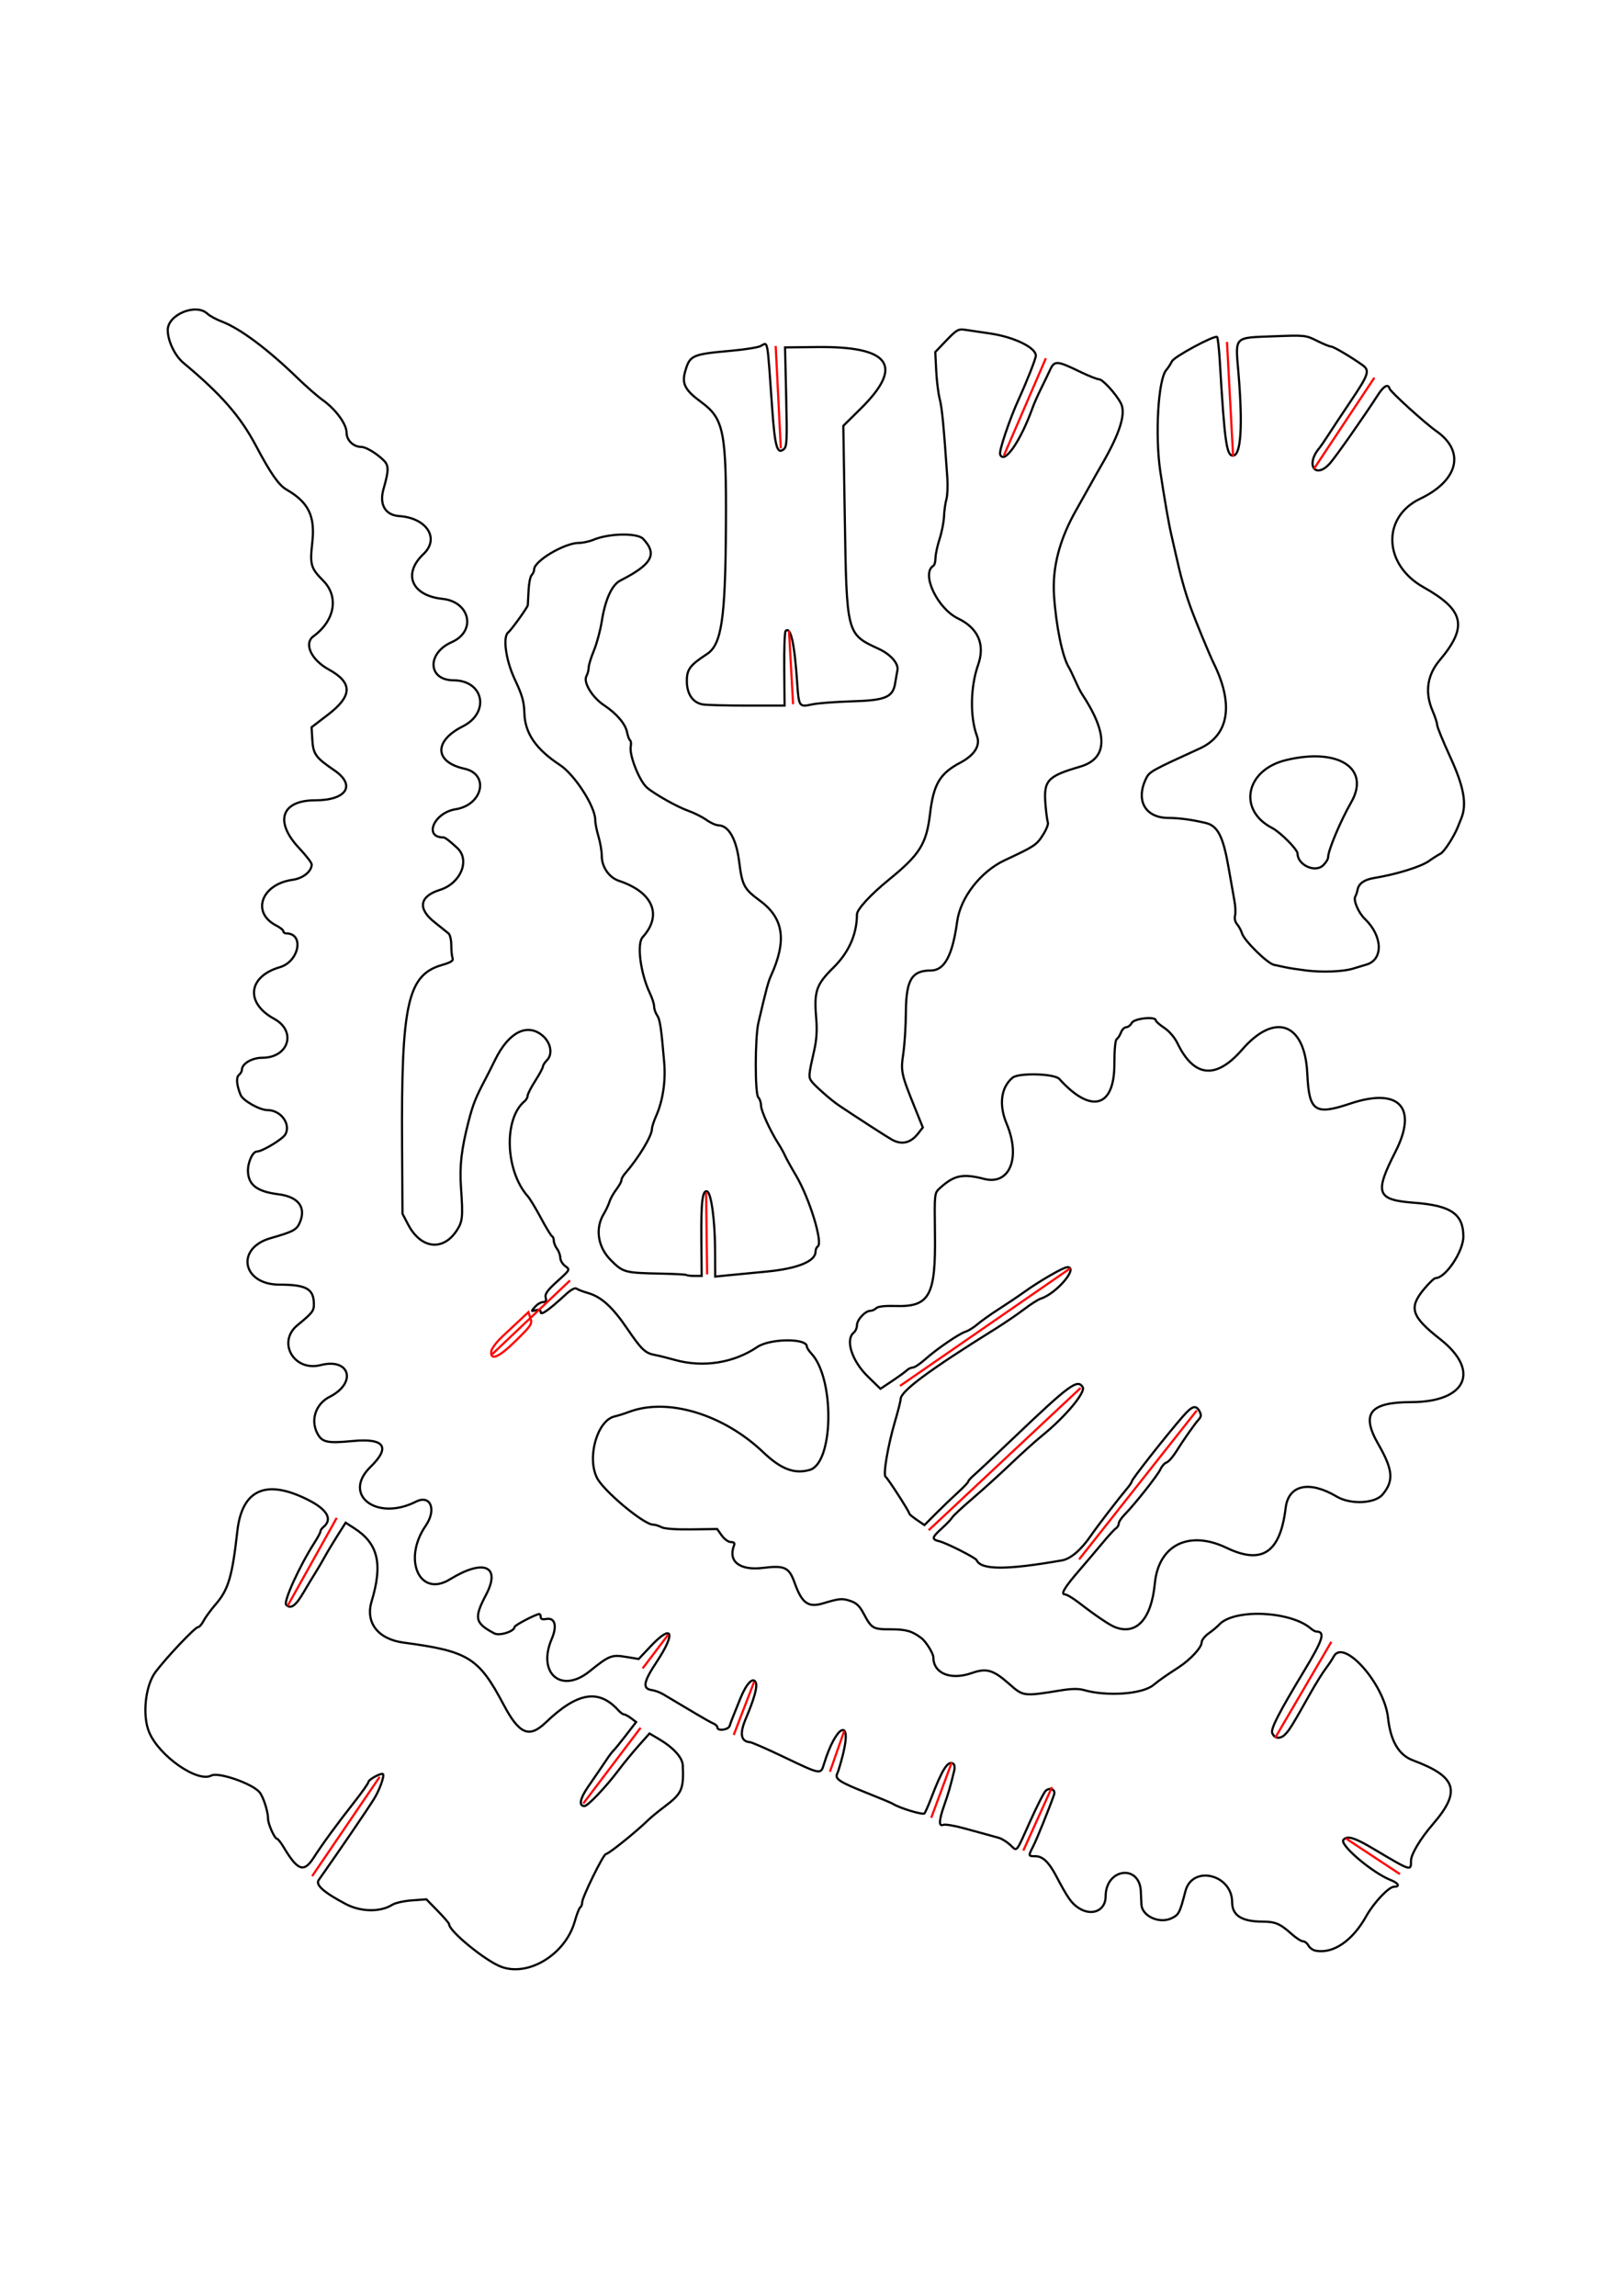 <?xml version="1.0" encoding="UTF-8" standalone="no"?>
<!-- Created with Inkscape (http://www.inkscape.org/) -->

<svg
   xmlns:dc="http://purl.org/dc/elements/1.1/"
   xmlns:cc="http://creativecommons.org/ns#"
   xmlns:rdf="http://www.w3.org/1999/02/22-rdf-syntax-ns#"
   xmlns:svg="http://www.w3.org/2000/svg"
   xmlns="http://www.w3.org/2000/svg"
   xmlns:sodipodi="http://sodipodi.sourceforge.net/DTD/sodipodi-0.dtd"
   xmlns:inkscape="http://www.inkscape.org/namespaces/inkscape"
   width="744.094"
   height="1052.362"
   id="svg2"
   version="1.1"
   inkscape:version="0.48.3.1 r9886"
   sodipodi:docname="Triceratops.svg">
  <defs
     id="defs4" />
  <sodipodi:namedview
     id="base"
     pagecolor="#ffffff"
     bordercolor="#666666"
     borderopacity="1.0"
     inkscape:pageopacity="0.0"
     inkscape:pageshadow="2"
     inkscape:zoom="0.53285814"
     inkscape:cx="284.82338"
     inkscape:cy="551.59024"
     inkscape:document-units="px"
     inkscape:current-layer="layer1"
     showgrid="false"
     inkscape:window-width="1280"
     inkscape:window-height="973"
     inkscape:window-x="0"
     inkscape:window-y="0"
     inkscape:window-maximized="1" />
  <g
     inkscape:label="Layer 1"
     inkscape:groupmode="layer"
     id="layer1">
    <path
       style="fill:none;stroke:#000000"
       d="m 229.782,901.535 c -7.221,-2.688 -23.882,-16.307 -23.882,-19.522 0,-0.416 -2.343,-3.149 -5.207,-6.074 l -5.207,-5.317 -6.604,0.473 c -3.632,0.26 -7.702,1.171 -9.043,2.025 -5.386,3.427 -14.416,3.296 -21.253,-0.31 -10.103,-5.329 -14.041,-8.806 -12.48,-11.02 9.453,-13.411 22.303,-32.252 25.435,-37.293 2.439,-3.926 4.808,-10.52 4.051,-11.276 -0.733,-0.733 -6.693,2.514 -6.693,3.645 0,0.524 -2.812,4.533 -6.25,8.908 -8.157,10.381 -14.7,19.329 -18.88,25.82 -4.473,6.945 -7.28,5.931 -13.794,-4.982 -1.231,-2.062 -2.569,-3.75 -2.972,-3.75 -1.086,0 -4.104,-6.741 -4.104,-9.168 0,-3.328 -2.197,-10.159 -3.92,-12.184 -3.39,-3.987 -18.905,-9.347 -22.103,-7.635 -6.251,3.346 -23.726,-8.779 -28.438,-19.731 -3.298,-7.666 -1.835,-21.562 2.93,-27.826 5.288,-6.952 18.091,-20.455 19.394,-20.455 0.597,0 1.766,-1.315 2.597,-2.923 0.831,-1.607 3.356,-5.054 5.611,-7.659 5.734,-6.625 7.524,-12.702 9.843,-33.418 2.145,-19.169 13.223,-24.065 32.457,-14.345 8.8,4.447 11.303,8.882 7.019,12.437 -0.764,0.634 -1.389,1.557 -1.389,2.05 0,0.494 -1.223,2.801 -2.718,5.128 -6.838,10.643 -14.337,27.104 -12.969,28.471 2.1,2.1 4.337,0.525 7.892,-5.555 1.812,-3.099 4.297,-7.221 5.521,-9.16 1.224,-1.939 3.136,-5.195 4.249,-7.234 1.113,-2.04 3.725,-6.401 5.806,-9.691 l 3.783,-5.983 4.002,2.573 c 10.91,7.014 13.102,16.29 7.911,33.482 -2.946,9.757 2.943,17.348 14.669,18.91 29.737,3.961 34.425,6.868 45.831,28.417 7.192,13.588 11.699,15.508 19.302,8.227 14.575,-13.958 24.299,-15.583 33.357,-5.575 0.92,1.016 2.081,1.848 2.579,1.848 0.499,0 1.948,0.785 3.219,1.744 l 2.312,1.744 -4.624,6.006 c -2.543,3.303 -5.106,6.456 -5.694,7.006 -0.588,0.55 -1.938,2.305 -3,3.899 -2.115,3.177 -3.058,4.56 -8.8,12.909 -3.645,5.299 -4.258,8.692 -1.571,8.692 1.505,0 9.748,-8.638 15.331,-16.066 2.486,-3.307 6.763,-8.529 9.504,-11.604 l 4.984,-5.591 4.311,2.545 c 6.689,3.949 10.79,8.474 10.951,12.085 0.486,10.895 -0.398,12.906 -8.274,18.824 -2.913,2.189 -6.288,4.953 -7.499,6.143 -5.472,5.375 -18.266,15.664 -19.477,15.664 -1.149,0 -10.889,19.833 -10.889,22.172 0,0.941 -0.387,1.95 -0.861,2.242 -0.473,0.293 -1.609,3.198 -2.523,6.458 -4.222,15.045 -21.152,25.486 -33.734,20.802 z"
       id="path2999" />
    <path
       style="fill:none;stroke:#000000"
       d="m 603.147,894.164 c -1.239,-0.243 -2.717,-1.311 -3.285,-2.373 -0.568,-1.062 -1.691,-1.93 -2.495,-1.93 -0.804,0 -3.151,-1.51 -5.215,-3.356 -5.322,-4.759 -7.415,-5.641 -13.437,-5.666 -9.432,-0.039 -13.816,-2.85 -13.816,-8.858 0,-12.852 -18.264,-17.219 -21.412,-5.12 -2.625,10.087 -3.008,10.83 -6.415,12.455 -5.526,2.635 -13.449,-0.984 -13.774,-6.293 -0.056,-0.914 -0.169,-3.549 -0.25,-5.856 -0.454,-12.848 -16.148,-10.813 -16.148,2.093 0,6.542 -6.285,9.266 -12.342,5.351 -3.313,-2.141 -5,-4.538 -10.349,-14.704 -3.33,-6.328 -6.179,-9.046 -9.483,-9.046 -3.355,0 -3.361,-0.031 -0.907,-4.84 1.65,-3.234 7.589,-17.984 9.442,-23.448 0.748,-2.207 -1.811,-3.413 -3.778,-1.78 -0.766,0.636 -3.96,6.873 -7.099,13.862 -6.837,15.222 -5.907,14.114 -9.243,11.019 -1.507,-1.398 -3.865,-2.858 -5.24,-3.245 -1.375,-0.387 -3.85,-1.07 -5.5,-1.518 -1.65,-0.448 -6.462,-1.764 -10.694,-2.922 -4.232,-1.159 -8.394,-1.839 -9.25,-1.51 -2.17,0.833 -2.012,-2.003 0.512,-9.212 1.898,-5.421 2.703,-8.21 4.481,-15.538 0.378,-1.557 0.174,-2.92 -0.499,-3.336 -2.388,-1.476 -5.038,2.723 -10.079,15.969 -1.256,3.3 -2.638,6.402 -3.071,6.893 -0.694,0.788 -11.647,-2.548 -14.401,-4.386 -0.55,-0.367 -5.95,-2.632 -12,-5.032 -12.537,-4.975 -14.766,-6.426 -13.563,-8.828 0.454,-0.905 1.618,-4.796 2.589,-8.646 4.386,-17.405 -3.139,-13.818 -8.623,4.11 -1.555,5.082 -1.171,5.15 -18.903,-3.321 -7.425,-3.547 -14.202,-6.502 -15.061,-6.568 -4.208,-0.32 -4.849,-3.885 -1.929,-10.743 3.789,-8.898 5.377,-14.528 4.64,-16.448 -1.159,-3.019 -4.287,0.129 -7.141,7.186 -3.871,9.572 -4.259,10.566 -4.887,12.532 -0.601,1.879 -5.622,2.52 -5.622,0.718 0,-0.568 -0.787,-1.359 -1.75,-1.759 -0.963,-0.4 -4.378,-2.298 -7.589,-4.218 -8.829,-5.279 -12.905,-7.704 -15.661,-9.318 -1.375,-0.805 -3.625,-1.624 -5,-1.819 -4.508,-0.639 -3.995,-3.653 2.213,-13.013 8.9,-13.419 7.179,-17.685 -2.843,-7.046 l -5.459,5.795 -5.745,-0.95 c -6.669,-1.103 -7.785,-0.664 -16.788,6.61 -12.971,10.48 -24.094,0.918 -17.319,-14.888 2.568,-5.991 1.462,-9.885 -2.589,-9.111 -1.649,0.315 -2.471,0.02 -2.471,-0.889 0,-0.749 -0.294,-1.361 -0.654,-1.361 -1.507,0 -11.346,5.13 -11.346,5.915 0,1.998 -6.896,4.21 -9.238,2.963 -8.986,-4.784 -9.461,-7.002 -3.802,-17.767 6.92,-13.163 -1.104,-16.567 -16.578,-7.033 -13.859,8.539 -21.811,-9.022 -11.121,-24.561 5.084,-7.39 2.243,-14.439 -4.452,-11.046 -18.029,9.134 -34.014,-3.076 -20.853,-15.928 9.338,-9.118 6.501,-13.252 -8.14,-11.862 -11.765,1.117 -14.101,0.602 -16.267,-3.589 -3.166,-6.123 -0.675,-13.459 5.658,-16.661 12.645,-6.393 9.353,-18.003 -4.125,-14.549 -12.208,3.129 -20.09,-10.537 -10.574,-18.335 6.776,-5.553 7.493,-6.465 7.493,-9.537 0,-7.065 -3.406,-9.01 -15.776,-9.01 -17.097,0 -20.262,-16.691 -4.042,-21.319 10.468,-2.987 11.972,-3.806 13.441,-7.321 2.879,-6.889 -0.8,-11.652 -9.877,-12.786 -9.765,-1.22 -13.786,-4.263 -13.965,-10.567 -0.114,-4.017 2.149,-9.005 4.09,-9.017 2.474,-0.014 11.92,-5.732 13.094,-7.925 2.533,-4.734 -2.152,-11.066 -8.188,-11.066 -3.603,0 -11.262,-4.308 -12.364,-6.955 -1.82,-4.369 -2.141,-8.026 -0.801,-9.138 0.763,-0.634 1.388,-1.693 1.388,-2.355 0,-2.834 4.584,-5.552 9.364,-5.552 12.112,0 15.827,-12.183 5.439,-17.837 -13.366,-7.274 -12.033,-19.424 2.597,-23.677 8.836,-2.569 11.292,-15.486 2.945,-15.486 -0.74,0 -1.345,-0.438 -1.345,-0.974 0,-0.536 -1.462,-1.722 -3.25,-2.635 -11.542,-5.899 -6.853,-18.971 7.519,-20.962 4.774,-0.662 8.731,-3.855 8.731,-7.048 0,-0.743 -2.587,-4.1 -5.75,-7.461 -11.451,-12.169 -8.218,-21.919 7.267,-21.919 14.505,0 18.921,-6.903 8.818,-13.784 -8.527,-5.806 -9.658,-7.383 -10.053,-14.004 l -0.34,-5.713 7.479,-5.723 c 11.352,-8.687 11.445,-14.693 0.321,-20.799 -7.997,-4.389 -11.437,-11.899 -6.95,-15.172 9.804,-7.15 11.765,-18.096 4.551,-25.413 -5.814,-5.898 -6.213,-7.291 -5.062,-17.698 1.333,-12.05 -1.736,-18.301 -11.85,-24.141 -3.544,-2.046 -7.266,-7.387 -13.976,-20.055 -7.195,-13.584 -15.966,-23.604 -33.32,-38.067 -3.884,-3.237 -7.135,-10.076 -7.135,-15.01 0,-7.042 12.888,-12.401 18.114,-7.532 1.117,1.04 4.136,2.688 6.708,3.662 8.344,3.158 20.903,12.533 34.755,25.946 3.976,3.85 9.127,8.35 11.446,10 6.028,4.288 10.977,11.063 10.977,15.029 0,3.428 3.152,6.467 6.715,6.475 2.079,0.004 6.776,2.788 10.13,6.003 2.567,2.461 2.579,4.546 0.074,13.327 -2.022,7.088 0.8,11.946 7.187,12.374 12.666,0.848 18.698,10.265 11.144,17.395 -9.66,9.118 -5.432,19.073 8.728,20.553 12.65,1.322 15.57,14.83 4.281,19.806 -11.602,5.114 -11.06,17.483 0.768,17.523 13.865,0.047 16.818,14.792 4.229,21.122 -13.401,6.739 -13.009,16.372 0.789,19.403 11.507,2.527 8.418,16.609 -4.078,18.584 -9.882,1.562 -14.801,12.906 -5.597,12.906 0.795,0 2.578,1.357 6.355,4.836 6.031,5.554 1.598,16.252 -7.969,19.231 -9.338,2.908 -10.3,8.562 -2.507,14.746 2.888,2.291 5.812,4.639 6.5,5.216 0.688,0.577 1.25,3.02 1.25,5.429 0,2.408 0.264,5.067 0.587,5.907 0.445,1.16 -0.721,1.909 -4.835,3.105 -15.797,4.592 -18.712,17.723 -18.32,82.53 l 0.191,31.5 2.619,5 c 5.777,11.032 15.885,12.311 22.176,2.806 2.781,-4.203 2.983,-6.175 2.028,-19.806 -0.695,-9.926 0.198,-17.671 3.52,-30.5 2.014,-7.781 3.223,-10.793 7.822,-19.5 0.872,-1.65 2.826,-5.529 4.344,-8.62 6.048,-12.32 14.256,-16.737 21.225,-11.422 4.218,3.217 5.391,8.796 2.465,11.722 -1.001,1.001 -1.82,2.292 -1.82,2.868 0,0.576 -1.575,3.51 -3.5,6.519 -1.925,3.009 -3.5,6.083 -3.5,6.83 0,0.747 -0.631,1.881 -1.401,2.521 -9.679,8.033 -8.874,31.909 1.469,43.582 0.975,1.1 3.697,5.6 6.049,10 2.352,4.4 4.638,8.15 5.08,8.333 0.442,0.183 0.804,1.11 0.804,2.059 0,0.949 0.661,2.599 1.468,3.667 0.807,1.068 1.482,2.928 1.5,4.134 0.018,1.206 1.044,2.925 2.282,3.819 2.25,1.625 2.25,1.625 -3.643,6.956 -4.579,4.142 -5.77,5.799 -5.344,7.431 0.404,1.544 0.085,2.101 -1.202,2.101 -0.963,0 -2.609,0.971 -3.656,2.157 -1.889,2.139 -1.886,2.152 0.345,1.594 1.579,-0.395 2.25,-0.119 2.25,0.927 0,1.586 3.939,-1.217 11.386,-8.103 2.407,-2.226 4.31,-3.276 5,-2.759 0.613,0.459 2.964,1.362 5.224,2.008 6.163,1.759 11.216,6.337 18.023,16.325 6.637,9.739 8.283,11.29 12.867,12.122 1.65,0.299 5.684,1.3 8.964,2.224 12.907,3.635 26.995,1.434 37.816,-5.91 5.791,-3.93 22.72,-4.109 22.72,-0.241 0,0.565 0.926,2.013 2.058,3.218 10.818,11.515 10.245,50.316 -0.787,53.38 -7.054,1.959 -13.106,-0.352 -21.271,-8.123 -18.354,-17.468 -43.87,-25.133 -61.532,-18.483 -2.182,0.822 -5.121,1.745 -6.531,2.051 -7.936,1.726 -12.852,18.608 -8.185,28.113 2.928,5.964 21.514,21.5 25.72,21.5 0.913,0 2.643,0.526 3.844,1.17 1.367,0.732 6.555,1.109 13.872,1.008 l 11.688,-0.162 2.13,2.992 c 1.173,1.648 3.046,2.992 4.169,2.992 1.462,0 1.864,0.455 1.422,1.607 -2.801,7.3 2.653,11.515 13.245,10.235 10.053,-1.215 12.004,-0.301 14.547,6.82 3.36,9.406 6.229,11.477 13.065,9.431 7.525,-2.253 8.706,-2.36 12.432,-1.131 2.843,0.938 4.287,2.299 6.132,5.776 3.668,6.915 4.262,7.261 12.44,7.261 7.04,0 9.741,0.769 14.045,4 2.069,1.553 5.498,7.05 5.498,8.815 0,7.405 7.907,10.642 17.641,7.22 6.741,-2.369 9.762,-1.491 17.099,4.967 6.572,5.785 6.489,5.775 23.76,2.974 4.795,-0.777 8.103,-0.821 10.5,-0.14 10.623,3.021 26.697,1.891 31.805,-2.236 3.008,-2.43 5.795,-4.389 11.695,-8.218 5.342,-3.467 10.5,-9.053 10.5,-11.37 0,-1.032 1.462,-2.91 3.25,-4.172 1.788,-1.263 3.925,-3.041 4.75,-3.951 6.734,-7.429 32.703,-6.351 42.079,1.747 0.868,0.75 1.993,1.371 2.5,1.379 4.185,0.07 3.122,3.607 -5.257,17.485 -11.94,19.776 -15.699,27.074 -14.951,29.025 0.99,2.581 3.655,2.893 5.861,0.687 2.049,-2.049 3.202,-3.924 11.64,-18.935 2.405,-4.278 5.555,-9.345 7,-11.262 1.445,-1.916 3.091,-4.391 3.656,-5.5 4.43,-8.682 23.226,12.441 24.922,28.007 1.168,10.715 4.917,17.098 11.481,19.549 20.087,7.499 22.139,14.135 9.055,29.285 -5.676,6.573 -9.987,13.759 -9.987,16.649 0,4.939 0.296,5.033 -17.5,-5.553 -8.428,-5.014 -11.799,-6.001 -13.498,-3.955 -1.875,2.259 13.253,15.1 21.748,18.46 3.533,1.397 4.322,3.043 1.458,3.043 -2.394,0 -9.285,7.3 -12.743,13.5 -6.306,11.306 -15.221,17.374 -23.218,15.803 z"
       id="path2997" />
    <path
       style="fill:none;stroke:#ff0000"
       d="m 236.599,614.453 c 7.018,-6.906 7.466,-7.597 6.598,-10.2 l -0.931,-2.792 -3.433,3.216 c -1.888,1.769 -5.683,5.318 -8.433,7.887 -2.867,2.678 -5.081,5.658 -5.19,6.984 -0.359,4.364 3.556,2.612 11.389,-5.094 z"
       id="path2995" />
    <path
       style="fill:none;stroke:#000000"
       d="m 511.064,745.798 c -2.559,-1.026 -8.946,-5.358 -16.49,-11.187 -2.67,-2.062 -5.504,-3.75 -6.299,-3.75 -2.132,0 -0.232,-3.209 6.513,-11 3.095,-3.575 7.863,-9.2 10.596,-12.5 2.733,-3.3 5.542,-6.36 6.242,-6.8 0.7,-0.44 1.273,-1.418 1.273,-2.173 0,-0.755 1.249,-2.646 2.775,-4.2 4.699,-4.787 15.094,-17.946 16.344,-20.689 0.651,-1.43 1.904,-2.827 2.783,-3.106 0.879,-0.279 2.805,-2.425 4.279,-4.769 3.645,-5.795 8.601,-12.864 10.453,-14.91 1.194,-1.319 1.283,-2.139 0.411,-3.769 -1.657,-3.096 -3.365,-2.57 -7.667,2.361 -7.527,8.627 -23.364,28.766 -23.372,29.721 -0.003,0.366 -0.887,1.716 -1.964,3 -4.27,5.092 -13.864,17.581 -16.773,21.835 -4.496,6.574 -9.29,10.688 -13.268,11.385 -25.525,4.471 -37.153,4.439 -39.158,-0.11 -0.49,-1.111 -13.823,-7.856 -17.092,-8.648 -3.645,-0.882 -3.48,-1.735 1.147,-5.915 2.143,-1.936 4.281,-4.178 4.75,-4.982 0.469,-0.804 4.678,-4.726 9.353,-8.716 4.675,-3.99 12.564,-11.138 17.53,-15.884 4.967,-4.747 11.264,-10.43 13.993,-12.63 10.804,-8.709 20.43,-20.148 18.959,-22.529 -2.374,-3.842 -5.959,-1.21 -31.482,23.117 -8.525,8.125 -16.738,15.832 -18.25,17.125 -1.512,1.293 -2.75,2.665 -2.75,3.049 0,0.384 -2.117,2.619 -4.704,4.968 -2.587,2.349 -7.104,6.68 -10.037,9.624 l -5.333,5.354 -3.456,-2.354 c -1.901,-1.295 -3.459,-2.597 -3.463,-2.895 -0.012,-0.925 -9.917,-16.285 -10.89,-16.888 -1.241,-0.769 1.063,-14.338 4.302,-25.336 1.42,-4.821 2.581,-9.418 2.581,-10.217 0,-3.672 12.827,-13.185 43.847,-32.518 3.971,-2.475 9.706,-6.39 12.743,-8.701 3.038,-2.31 6.459,-4.498 7.603,-4.861 7.272,-2.308 17.566,-14.439 12.252,-14.439 -1.782,0 -12.575,6.221 -19.945,11.497 -2.75,1.968 -7.925,5.447 -11.5,7.73 -3.575,2.283 -7.933,5.377 -9.684,6.874 -1.751,1.497 -4.226,3.046 -5.5,3.442 -3.018,0.938 -13.174,7.883 -18.543,12.68 -2.325,2.077 -4.881,3.777 -5.679,3.777 -0.798,0 -2.046,0.581 -2.772,1.29 -0.727,0.71 -3.739,2.9 -6.694,4.868 l -5.372,3.578 -5.773,-5.618 c -7.309,-7.113 -10.441,-16.833 -6.482,-20.118 0.825,-0.685 1.5,-2.236 1.5,-3.448 0,-2.458 3.821,-6.552 6.114,-6.552 0.817,0 2.033,-0.548 2.703,-1.217 0.788,-0.788 3.899,-1.137 8.817,-0.991 15.654,0.467 18.481,-4.688 18.11,-33.03 -0.245,-18.738 -0.245,-18.738 2.255,-21.009 6.543,-5.945 10.457,-6.758 20.305,-4.221 11.69,3.012 16.869,-9.672 10.314,-25.262 -3.659,-8.702 -2.628,-16.715 2.718,-21.139 2.799,-2.316 19.191,-1.876 21.406,0.574 14.54,16.085 25.257,13.219 25.257,-6.752 0,-6.564 0.418,-11.094 1.062,-11.491 0.584,-0.361 1.473,-1.737 1.975,-3.059 0.502,-1.322 1.584,-2.403 2.403,-2.403 0.819,0 1.971,-0.9 2.56,-2 1.109,-2.072 11,-3.091 11,-1.133 0,0.477 1.745,2.022 3.879,3.434 2.328,1.541 4.76,4.388 6.084,7.122 7.565,15.628 17.679,16.594 29.621,2.83 15.01,-17.3 28.773,-12.25 29.863,10.956 0.82,17.451 3.4,19.256 19.713,13.79 22.401,-7.505 31.067,1.742 20.697,22.085 -9.75,19.127 -8.662,22.07 8.643,23.382 16.87,1.28 22.5,5.156 22.5,15.49 0,6.83 -8.178,19.043 -12.751,19.043 -0.584,0 -2.904,2.2 -5.156,4.889 -7.285,8.701 -6.035,12.663 7.287,23.111 18.521,14.525 12.033,28.794 -13.115,28.84 -19.244,0.035 -23.338,5.239 -15.222,19.353 6.718,11.682 7.146,16.767 1.936,22.992 -3.516,4.202 -14.69,4.722 -21.001,0.977 -12.643,-7.502 -22.157,-5.405 -23.442,5.168 -2.497,20.534 -10.78,26.133 -27.094,18.315 -17.239,-8.261 -31.208,-1.316 -32.895,16.355 -1.564,16.373 -8.502,23.897 -18.384,19.937 z"
       id="path2993" />
    <path
       style="fill:none;stroke:#000000"
       d="m 314.816,584.447 c -0.229,-0.228 -5.367,-0.512 -11.417,-0.632 -17.099,-0.339 -17.694,-0.498 -23.441,-6.276 -5.896,-5.927 -7.178,-14.438 -3.173,-21.06 1.037,-1.715 2.227,-4.243 2.644,-5.618 0.417,-1.375 1.818,-3.892 3.114,-5.594 1.296,-1.702 2.356,-3.614 2.356,-4.25 0,-0.636 0.683,-1.943 1.517,-2.906 6.408,-7.391 12.483,-17.439 12.483,-20.646 0,-0.894 0.852,-3.533 1.894,-5.865 3.076,-6.884 4.458,-15.965 3.729,-24.511 -1.367,-16.033 -1.93,-19.783 -3.258,-21.7 -0.751,-1.085 -1.365,-2.885 -1.363,-4 0.002,-1.115 -0.855,-3.827 -1.903,-6.027 -4.362,-9.153 -6.133,-22.744 -3.361,-25.792 9.17,-10.086 4.763,-20.596 -10.813,-25.791 -4.605,-1.536 -7.922,-6.334 -7.936,-11.479 -0.006,-2.166 -0.681,-6.147 -1.5,-8.847 -0.819,-2.7 -1.489,-6.129 -1.489,-7.62 0,-6.109 -9.385,-20.706 -16.192,-25.183 -11.04,-7.261 -16.015,-14.525 -16.298,-23.79 -0.163,-5.353 -0.966,-8.17 -4.421,-15.519 -4.087,-8.693 -5.58,-19.505 -2.966,-21.479 1.37,-1.034 8.88,-11.489 8.961,-12.473 0.046,-0.565 0.206,-3.64 0.356,-6.833 0.149,-3.193 0.787,-6.321 1.416,-6.95 0.629,-0.629 1.144,-1.802 1.144,-2.605 0,-3.878 13.953,-12.139 20.502,-12.139 1.789,0 4.858,-0.67 6.819,-1.49 7.005,-2.927 19.995,-3.154 22.61,-0.395 6.698,7.066 4.174,11.69 -10.464,19.163 -3.849,1.965 -6.89,8.679 -8.479,18.722 -0.653,4.125 -2.267,10.117 -3.588,13.316 -1.32,3.199 -2.401,6.716 -2.401,7.816 0,1.1 -0.479,2.894 -1.064,3.987 -1.497,2.797 2.717,9.724 8.071,13.267 5.788,3.83 9.824,8.553 10.577,12.375 0.353,1.794 0.981,3.47 1.395,3.726 0.414,0.256 0.548,1.536 0.298,2.844 -0.752,3.936 3.964,15.849 7.466,18.854 3.478,2.986 13.858,8.825 18.757,10.552 2.75,0.97 6.55,2.868 8.444,4.219 1.894,1.351 4.397,2.476 5.561,2.5 4.65,0.096 8.157,6.225 9.467,16.544 1.41,11.107 2.193,12.582 9.594,18.049 10.87,8.03 12.343,18.249 4.966,34.451 -1.226,2.692 -2.155,6.176 -5.733,21.5 -1.569,6.717 -1.606,32.591 -0.049,34.149 0.688,0.688 1.25,2.363 1.25,3.722 0,2.416 4.216,11.651 8.047,17.629 1.058,1.65 2.384,4.054 2.948,5.343 0.564,1.289 2.819,5.362 5.012,9.053 6.231,10.489 12.53,31.036 9.995,32.603 -0.551,0.341 -1.002,1.408 -1.002,2.372 0,4.429 -8.277,7.792 -22.5,9.143 -6.05,0.575 -13.812,1.322 -17.25,1.66 l -6.25,0.615 -0.061,-12.395 c -0.067,-13.581 -1.775,-26.007 -3.661,-26.636 -2.118,-0.706 -2.781,4.833 -2.631,21.991 l 0.147,16.75 -3.23,0 c -1.776,0 -3.417,-0.186 -3.647,-0.414 z"
       id="path2991" />
    <path
       style="fill:none;stroke:#000000"
       d="m 408.9,522.402 c -2.072,-1.143 -17.293,-10.979 -24.395,-15.764 -3.484,-2.348 -11.09,-9.061 -12.459,-10.997 -1.409,-1.992 -1.336,-2.823 1.241,-14.164 1.073,-4.721 1.372,-9.155 0.954,-14.108 -1.103,-13.049 -0.162,-15.901 7.872,-23.856 7.093,-7.023 10.726,-15.234 10.775,-24.354 0.012,-2.318 6.235,-9.091 14.6,-15.893 14.278,-11.609 17.266,-16.409 18.926,-30.405 1.59,-13.41 4.492,-18.306 13.751,-23.203 6.635,-3.509 9.375,-7.858 7.733,-12.276 -3.235,-8.707 -3.011,-22.564 0.527,-32.591 3.295,-9.339 0.058,-16.844 -9.179,-21.277 -9.52,-4.569 -17.06,-20.621 -11.345,-24.153 0.55,-0.34 1,-1.956 1,-3.591 0,-1.635 0.837,-5.546 1.86,-8.691 1.023,-3.145 1.941,-7.811 2.041,-10.367 0.1,-2.557 0.585,-6.059 1.079,-7.782 0.494,-1.723 0.691,-6.156 0.438,-9.851 -1.635,-23.862 -2.443,-32.242 -3.494,-36.218 -0.654,-2.475 -1.378,-8.325 -1.609,-13 l -0.421,-8.5 5.126,-5.351 c 4.521,-4.719 5.502,-5.294 8.303,-4.871 1.747,0.264 7.001,1.039 11.676,1.723 10.999,1.609 21.006,6.46 20.997,10.178 -0.003,1.347 -4.073,11.703 -7.789,19.821 -4.177,9.124 -9.175,23.92 -8.593,25.437 1.843,4.803 9.352,-5.961 14.862,-21.304 0.718,-1.998 2.425,-5.883 3.795,-8.633 1.369,-2.75 3.268,-6.684 4.22,-8.741 2.057,-4.449 3.133,-4.382 13.95,0.871 3.817,1.854 7.659,3.37 8.538,3.37 1.637,0 7.682,6.606 9.971,10.896 2.505,4.696 -0.365,13.867 -8.952,28.604 -1.282,2.2 -3.443,6.025 -4.803,8.5 -1.36,2.475 -4.389,7.875 -6.731,12 -7.638,13.452 -10.967,26.286 -10.13,39.047 0.916,13.954 3.838,28.177 6.771,32.953 0.507,0.825 1.815,3.525 2.907,6 1.092,2.475 2.434,5.175 2.981,6 12.321,18.575 12.076,29.83 -0.73,33.576 -15.086,4.413 -16.783,6.3 -15.828,17.59 0.31,3.666 0.798,7.277 1.085,8.023 0.286,0.746 -0.776,3.372 -2.36,5.834 -2.867,4.456 -3.754,5.038 -17.426,11.441 -11.028,5.164 -20.291,17.078 -21.796,28.036 -2.153,15.665 -5.824,22.5 -12.085,22.5 -8.746,0 -11.328,4.289 -11.434,19 -0.045,6.325 -0.578,14.875 -1.182,19 -1.222,8.338 -1.018,9.29 5.42,25.228 l 3.525,8.728 -2.173,2.772 c -3.43,4.377 -7.46,5.321 -12.007,2.813 z"
       id="path2989" />
    <g
       id="g3002"
       style="fill:none;stroke:#000000">
      <path
         id="path2987"
         d="m 598.9,444.861 c -3.575,-0.443 -7.85,-1.101 -9.5,-1.463 -1.65,-0.362 -4.05,-0.874 -5.334,-1.138 -2.972,-0.61 -13.638,-11.099 -14.642,-14.399 -0.419,-1.375 -1.439,-3.273 -2.268,-4.217 -0.88,-1.002 -1.267,-2.636 -0.93,-3.925 0.317,-1.214 0.192,-4.266 -0.279,-6.783 -0.471,-2.517 -1.626,-9.075 -2.566,-14.575 -2.544,-14.877 -5.017,-19.809 -10.595,-21.125 -6.497,-1.533 -11.927,-2.261 -17.272,-2.315 -10.655,-0.108 -15.03,-8.227 -9.909,-18.387 1.413,-2.803 2.878,-3.608 24.461,-13.45 13.423,-6.121 15.688,-20.223 6.298,-39.223 -1.968,-3.983 -8.556,-19.989 -10.701,-26 -2.536,-7.108 -4.374,-13.765 -6.765,-24.5 -0.49,-2.2 -1.362,-6.025 -1.938,-8.5 -1.115,-4.792 -3.217,-16.889 -4.985,-28.693 -2.488,-16.612 -0.987,-42.275 2.725,-46.564 0.836,-0.966 2.012,-2.766 2.612,-4 1.03,-2.115 19.278,-11.956 20.684,-11.154 0.329,0.188 0.889,5.194 1.243,11.126 2.217,37.073 3.084,43.285 6.036,43.285 3.676,0 4.566,-13.444 2.514,-37.962 -1.426,-17.031 -2.397,-16.033 16.311,-16.751 14.173,-0.544 14.582,-0.501 19.718,2.079 2.884,1.449 5.785,2.634 6.446,2.634 1.11,0 9.103,4.716 14.384,8.487 3.426,2.446 2.849,4.287 -5,15.954 -3.987,5.928 -8.657,12.977 -10.376,15.666 -1.719,2.689 -3.73,5.617 -4.469,6.507 -6.458,7.782 -1.623,14.384 5.006,6.834 2.791,-3.179 15.524,-21.346 22.089,-31.516 2.54,-3.934 4.591,-4.98 5.177,-2.639 0.349,1.396 16.298,15.873 21.495,19.511 13.27,9.289 10.064,22.588 -7.46,30.945 -17.683,8.433 -16.869,30.25 1.515,40.559 18.765,10.523 20.419,18.057 7.367,33.544 -5.693,6.756 -6.804,14.743 -3.21,23.096 1.165,2.707 2.117,5.649 2.117,6.537 0,0.888 2.7,7.493 6,14.677 6.251,13.608 7.686,21.527 5.081,28.04 -0.505,1.263 -1.19,2.972 -1.521,3.797 -1.921,4.784 -6.343,11.617 -8.081,12.488 -1.111,0.557 -3.462,2.047 -5.224,3.312 -3.684,2.645 -14.887,6.111 -25.284,7.823 -4.387,0.722 -6.919,2.512 -7.449,5.267 -0.224,1.165 -0.69,2.575 -1.036,3.133 -1.054,1.705 1.397,7.49 4.386,10.354 8.195,7.851 8.52,18.697 0.628,20.932 -1.65,0.467 -4.35,1.28 -6,1.806 -4.407,1.405 -14.084,1.803 -21.5,0.884 z"
         style="fill:none;stroke:#000000" />
      <path
         id="path2985"
         d="m 606.585,396.687 c 1.273,-1.196 2.315,-2.883 2.315,-3.75 10e-4,-3.111 5.736,-16.771 10.528,-25.076 9.035,-15.66 -5.826,-25.301 -29.931,-19.417 -18.433,4.499 -22.139,22.88 -6.268,31.088 3.812,1.971 11.67,9.891 11.67,11.762 0,5.19 7.981,8.873 11.686,5.393 z"
         style="fill:none;stroke:#000000" />
    </g>
    <path
       style="fill:none;stroke:#000000"
       d="m 322.227,322.901 c -4.615,-0.785 -7.328,-4.769 -7.328,-10.76 0,-5.327 1.421,-7.226 9.235,-12.337 6.7,-4.382 8.435,-16.07 8.672,-58.429 0.244,-43.578 -0.918,-49.426 -11.34,-57.078 -7.439,-5.462 -8.967,-8.414 -7.313,-14.122 2.135,-7.366 3.091,-7.789 21.246,-9.407 6.05,-0.539 12.012,-1.489 13.248,-2.112 3.558,-1.79 3.01,-4.697 5.37,28.477 1.257,17.673 2.282,21.3 5.307,18.79 1.464,-1.215 1.585,-3.821 1.116,-24.019 l -0.526,-22.656 14.742,-0.166 c 33.533,-0.378 39.866,8.556 19.987,28.195 l -8.012,7.916 0.663,41.084 c 0.885,54.846 0.738,54.274 15.684,61.209 5.404,2.508 9.077,6.735 8.468,9.746 -0.237,1.171 -0.699,3.798 -1.026,5.838 -1.059,6.598 -4.339,7.968 -20.186,8.429 -7.433,0.217 -15.573,0.855 -18.09,1.419 -5.748,1.288 -5.932,1.013 -6.672,-9.997 -1.212,-18.043 -2.991,-25.976 -5.306,-23.661 -0.422,0.422 -0.697,8.283 -0.613,17.47 l 0.154,16.703 -17.154,0.003 c -9.435,0.002 -18.582,-0.24 -20.326,-0.537 z"
       id="path3980" />
    <path
       style="fill:none;stroke:#ff0000;stroke-width:1px;stroke-linecap:butt;stroke-linejoin:miter;stroke-opacity:1"
       d="M 494.738,714.796 548.692,646.532"
       id="path2994"
       inkscape:connector-curvature="0" />
    <path
       style="fill:none;stroke:#ff0000;stroke-width:1px;stroke-linecap:butt;stroke-linejoin:miter;stroke-opacity:1"
       d="m 425.77,701.424 69.671,-65.214"
       id="path2996"
       inkscape:connector-curvature="0"
       sodipodi:nodetypes="cc" />
    <path
       style="fill:none;stroke:#ff0000;stroke-width:1px;stroke-linecap:butt;stroke-linejoin:miter;stroke-opacity:1"
       d="m 412.633,635.272 78.116,-53.954"
       id="path2998"
       inkscape:connector-curvature="0" />
    <path
       style="fill:none;stroke:#ff0000;stroke-width:1px;stroke-linecap:butt;stroke-linejoin:miter;stroke-opacity:1"
       d="m 641.822,859.065 -24.866,-16.421"
       id="path3000"
       inkscape:connector-curvature="0" />
    <path
       style="fill:none;stroke:#ff0000;stroke-width:1px;stroke-linecap:butt;stroke-linejoin:miter;stroke-opacity:1"
       d="m 610.388,752.564 -25.804,44.102"
       id="path3002"
       inkscape:connector-curvature="0" />
    <path
       style="fill:none;stroke:#ff0000;stroke-width:1px;stroke-linecap:butt;stroke-linejoin:miter;stroke-opacity:1"
       d="m 469.168,848.274 13.137,-29.088"
       id="path3004"
       inkscape:connector-curvature="0" />
    <path
       style="fill:none;stroke:#ff0000;stroke-width:1px;stroke-linecap:butt;stroke-linejoin:miter;stroke-opacity:1"
       d="m 426.943,833.261 9.383,-25.335 0,0 0,0"
       id="path3006"
       inkscape:connector-curvature="0" />
    <path
       style="fill:none;stroke:#ff0000;stroke-width:1px;stroke-linecap:butt;stroke-linejoin:miter;stroke-opacity:1"
       d="m 380.495,812.148 6.568,-18.767"
       id="path3008"
       inkscape:connector-curvature="0"
       sodipodi:nodetypes="cc" />
    <path
       style="fill:none;stroke:#ff0000;stroke-width:1px;stroke-linecap:butt;stroke-linejoin:miter;stroke-opacity:1"
       d="m 336.393,795.258 9.383,-24.397"
       id="path3010"
       inkscape:connector-curvature="0" />
    <path
       style="fill:none;stroke:#ff0000;stroke-width:1px;stroke-linecap:butt;stroke-linejoin:miter;stroke-opacity:1"
       d="m 294.638,764.762 11.729,-15.483"
       id="path3012"
       inkscape:connector-curvature="0"
       sodipodi:nodetypes="cc" />
    <path
       style="fill:none;stroke:#ff0000;stroke-width:1px;stroke-linecap:butt;stroke-linejoin:miter;stroke-opacity:1"
       d="M 261.327,586.948 225.67,620.728"
       id="path3014"
       inkscape:connector-curvature="0" />
    <path
       style="fill:none;stroke:#ff0000;stroke-width:1px;stroke-linecap:butt;stroke-linejoin:miter;stroke-opacity:1"
       d="m 363.605,322.806 -1.877,-33.78"
       id="path3016"
       inkscape:connector-curvature="0" />
    <path
       style="fill:none;stroke:#ff0000;stroke-width:1px;stroke-linecap:butt;stroke-linejoin:miter;stroke-opacity:1"
       d="m 355.629,158.597 2.346,46.917"
       id="path3018"
       inkscape:connector-curvature="0"
       sodipodi:nodetypes="cc" />
    <path
       style="fill:none;stroke:#ff0000;stroke-width:1px;stroke-linecap:butt;stroke-linejoin:miter;stroke-opacity:1"
       d="m 479.49,164.227 -19.236,44.571"
       id="path3020"
       inkscape:connector-curvature="0" />
    <path
       style="fill:none;stroke:#ff0000;stroke-width:1px;stroke-linecap:butt;stroke-linejoin:miter;stroke-opacity:1"
       d="m 630.093,173.141 -27.681,41.756"
       id="path3022"
       inkscape:connector-curvature="0" />
    <path
       style="fill:none;stroke:#ff0000;stroke-width:1px;stroke-linecap:butt;stroke-linejoin:miter;stroke-opacity:1"
       d="m 562.532,156.72 2.815,52.547"
       id="path3024"
       inkscape:connector-curvature="0" />
    <path
       style="fill:none;stroke:#ff0000;stroke-width:1px;stroke-linecap:butt;stroke-linejoin:miter;stroke-opacity:1"
       d="m 293.699,791.974 -26.273,34.718"
       id="path3026"
       inkscape:connector-curvature="0" />
    <path
       style="fill:none;stroke:#ff0000;stroke-width:1px;stroke-linecap:butt;stroke-linejoin:miter;stroke-opacity:1"
       d="m 154.356,695.794 -22.52,40.348"
       id="path3028"
       inkscape:connector-curvature="0" />
    <path
       style="fill:none;stroke:#ff0000;stroke-width:1px;stroke-linecap:butt;stroke-linejoin:miter;stroke-opacity:1"
       d="m 143.096,860.003 30.965,-45.509"
       id="path3030"
       inkscape:connector-curvature="0"
       sodipodi:nodetypes="cc" />
    <path
       style="fill:none;stroke:#ff0000;stroke-width:1px;stroke-linecap:butt;stroke-linejoin:miter;stroke-opacity:1"
       d="m 324.195,584.133 -0.469,-37.533"
       id="path3032"
       inkscape:connector-curvature="0" />
  </g>
</svg>
